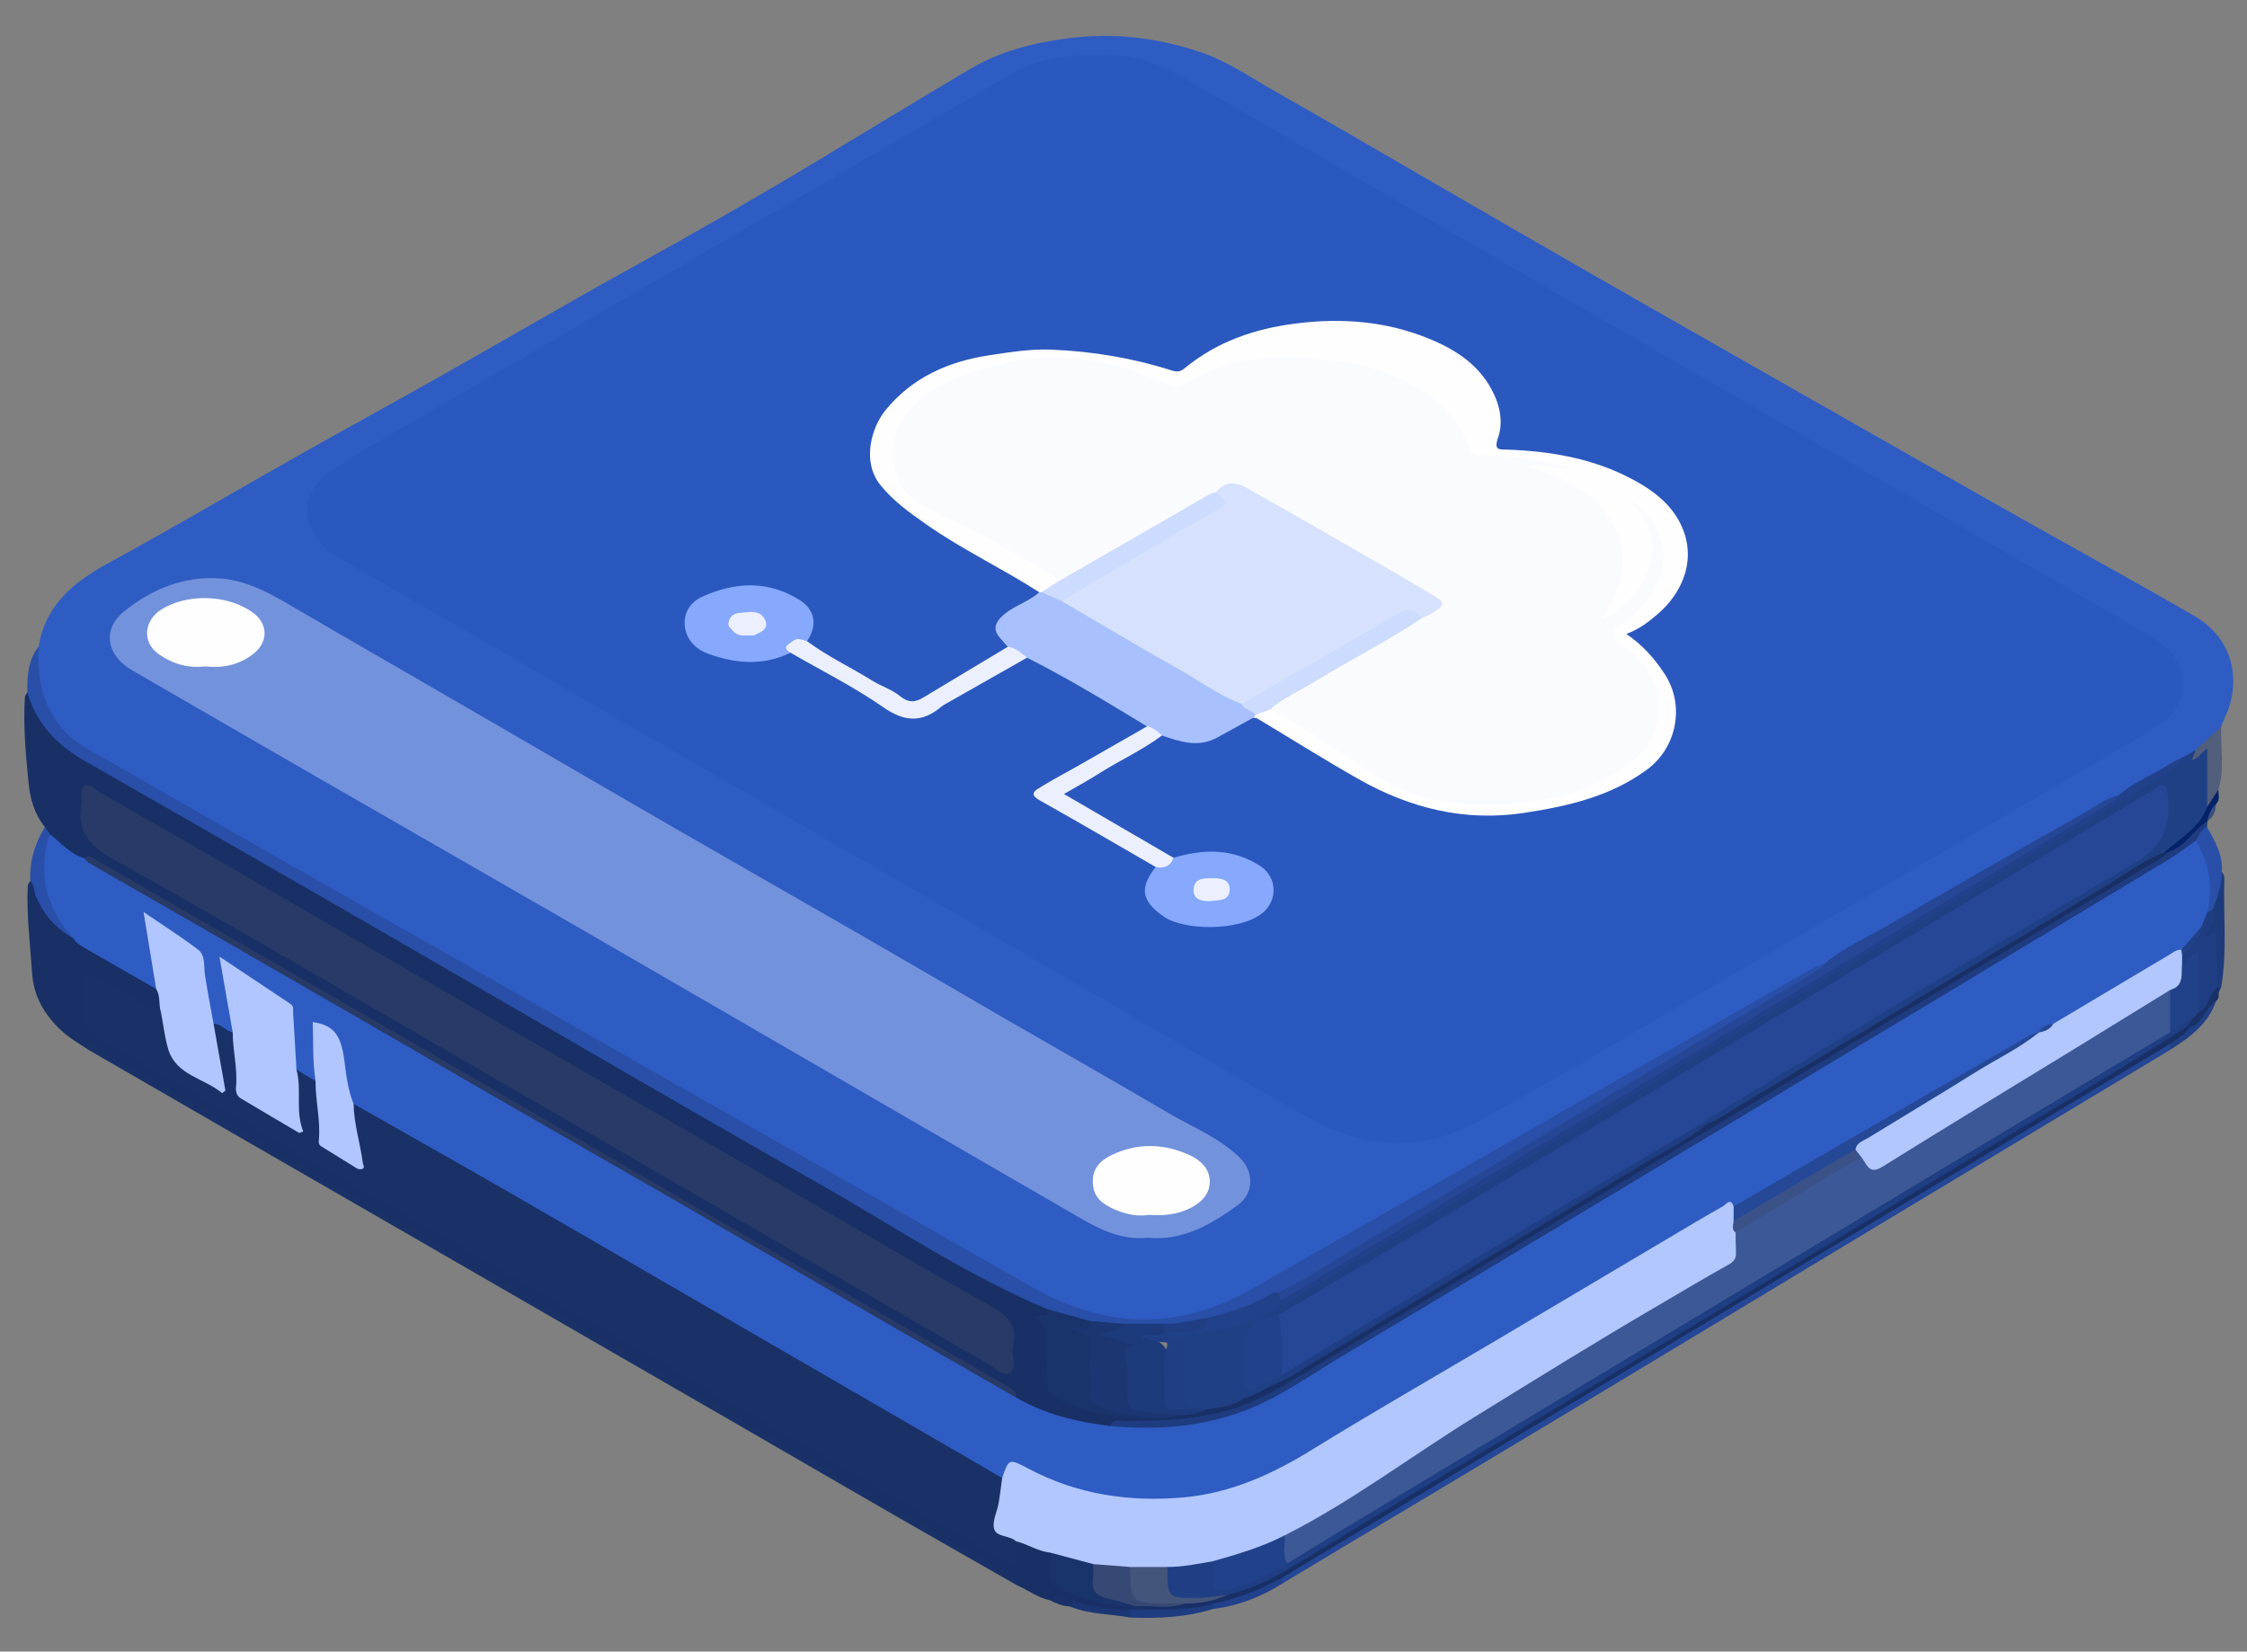<?xml version="1.0" encoding="UTF-8"?><svg id="Ebene_1" xmlns="http://www.w3.org/2000/svg" viewBox="0 0 500 367.5"><rect x="0" y="0" width="500" height="367.5" fill="#808080" stroke="none"/><path d="M8.61,143.82c1.53-9.35,7.92-14.39,15.72-18.64,14.06-7.66,27.85-15.8,41.8-23.68,10.85-6.12,21.78-12.09,32.63-18.22,13.94-7.87,27.76-15.97,41.78-23.71,13.94-7.7,27.76-15.61,41.4-23.82,11.31-6.8,22.58-13.69,33.95-20.41,6.77-4,14.22-5.87,22.02-6.85,10.13-1.27,19.9-.07,29.47,3.2,6,2.06,11.19,5.74,16.66,8.82,11.87,6.7,23.62,13.61,35.42,20.43,11.36,6.57,22.72,13.15,34.1,19.68,9.63,5.53,19.28,11.02,28.93,16.52,13.55,7.72,27.09,15.44,40.65,23.14,9.92,5.64,19.85,11.26,29.79,16.86,11.85,6.68,23.81,13.19,35.56,20.05,8.15,4.75,10.62,14.13,6.48,22.7-.27.56-.47,1.16-.69,1.74-.82,2.73-3,4.27-5.15,5.85-.78.41-1.55.85-2.31,1.3-5.06,2.91-10.23,5.65-15.15,8.79-9.68,5.2-19.15,10.77-28.67,16.25-12.28,7.07-24.65,13.98-36.8,21.28-10.17,5.42-20.12,11.25-30.1,17.01-21.54,12.43-43.15,24.75-64.73,37.1-10.57,6.05-21.08,12.2-31.68,18.19-16.44,9.29-33.03,9.63-49.49.34-23.24-13.12-46.38-26.41-69.58-39.6-35.99-20.47-71.95-41-107.96-61.44-11.05-6.27-22.04-12.65-33.13-18.85-3.67-2.05-6.65-4.87-8.77-8.55-2.8-4.88-4.1-9.96-2.13-15.49Z" style="fill:#2f5cc3;"/><path d="M9.99,184.02c-2.36-2.89-3.3-6.34-3.65-9.94-.61-6.29-1.2-12.6-.8-18.94.02-.37.37-.72.56-1.08,1.2-.21,1.41.78,1.66,1.52,2.03,5.99,6.41,9.86,11.68,12.86,8.83,5.03,17.62,10.13,26.41,15.21,31.79,18.38,63.62,36.7,95.41,55.09,26.75,15.48,53.56,30.85,80.27,46.39,2.96,1.72,6.36,2.31,9.32,3.99,1.09.62,2.41.95,2.79,2.39q-.62,2-2.28,1.31c2.21,2.3,2.09,2.31,2.32,5.93.16,2.52.57,5.04.42,7.56-.14,2.35.95,3.69,3.01,4.63,5.65,2.58,11.54,3.88,17.76,3.62,2.2-.13,4.43.34,6.59-.43,2.34-.2,4.64-.6,6.91-1.22,2.79-.57,5.61-1.06,8.14-2.49,2.45-.95,4.69-2.36,7.12-3.38,10.04-5.43,19.67-11.57,29.46-17.41,21.7-12.95,43.24-26.16,64.95-39.1.55-.33,1.04-.72,1.55-1.1,31.01-18.65,62.16-37.08,93.06-55.92,2.81-1.71,5.34-4.22,8.94-4.4.31.1.57.27.78.53.18,1.65-1.17,2.11-2.22,2.75-14.56,8.82-29.23,17.46-43.77,26.31-28.72,17.48-57.67,34.58-86.43,51.98-22.07,13.35-44.13,26.73-66.34,39.85-7.57,4.47-16.13,6.08-24.89,6.57-3.97.22-8.04-.96-11.89.87-7.59-.18-14.68-2-21.01-6.34-2.27-3.29-6.01-4.55-9.24-6.43-14.51-8.47-29.07-16.86-43.65-25.22-13.19-7.57-26.35-15.22-39.54-22.8-12.74-7.32-25.47-14.65-38.18-22.03-13.16-7.64-26.34-15.22-39.52-22.82-11.35-6.55-22.69-13.12-34.05-19.67-.93-.54-1.79-1.12-2.92-1.01-3.39-.55-5.56-2.95-7.86-5.16-.7-.68-.77-1.58-.9-2.47Z" style="fill:#183066;"/><path d="M233.08,291.32c-17.86-7.46-33.87-18.29-50.61-27.8-14.23-8.08-28.4-16.26-42.56-24.44-21.48-12.4-42.91-24.88-64.4-37.27-18.84-10.86-37.72-21.64-56.59-32.45-6.15-3.53-10.83-8.28-12.81-15.29-.12-3.65.15-7.2,2.5-10.24-.36,6.27.53,12.16,4.52,17.37,3.43,4.47,8.45,6.58,13.08,9.26,12.8,7.41,25.64,14.74,38.49,22.06,12.85,7.32,25.73,14.59,38.58,21.9,14.69,8.36,29.35,16.76,44.04,25.12,12.85,7.32,25.73,14.59,38.58,21.9,14.69,8.36,29.34,16.79,44.04,25.11,16.33,9.24,32.67,9.49,49.06.03,15.1-8.71,30.27-17.28,45.4-25.94,15.58-8.92,31.15-17.87,46.73-26.8,10.73-6.14,21.46-12.26,32.21-18.36.81-.46,1.76-.69,2.64-1.03.36,1.73-1.08,2.11-2.11,2.73-19.65,11.78-39.23,23.69-58.87,35.49-18.55,11.14-37.13,22.23-55.66,33.41-1.52.92-2.97,2.04-4.79,2.39-5.21,2.37-10.34,4.97-16.12,5.78-3.13.89-6.31,1.34-9.56,1.29-2.81.34-5.61.33-8.41,0-2.57-.04-5.14-.03-7.65-.71-3.34-.89-7.08-.7-9.73-3.52Z" style="fill:#294fa8;"/><path d="M19.47,233.45c-2.02-1.32-4.11-2.52-5.9-4.2-3.67-3.46-6.07-7.49-6.42-12.63-.44-6.5-1.27-12.99-.97-19.52.02-.37.37-.72.56-1.08,1.54-.13,1.54,1.2,1.83,2.08,1.43,4.38,4.35,7.54,8.07,10.08,4.76,3.57,10.15,6.1,15.23,9.13,1.28.76,2.56,1.48,3.63,2.53.99,1.63,1.34,3.36.84,5.23-1.4,1.52-2.73.49-3.99-.18-3.37-1.78-6.66-3.71-9.95-5.64-1.92-1.13-2.71-.65-2.57,1.54.01.21.03.43,0,.63-.78,5,1.19,7.9,5.77,10.52,46.41,26.54,92.66,53.37,138.99,80.06,19.27,11.1,38.48,22.29,57.77,33.34.72.41,1.38.97,2.27,1.06.91-1.15.16-2.86,1.45-3.78,3.02-.26,5.5,1.12,7.95,2.62.71,1,.87,2.19.71,3.32-.37,2.59.99,3.78,3.17,4.68,4.89,2.01,9.86,3.54,15.23,3.27,3.37-.18,6.76.41,10.1-.39,3.18-.36,6.32-.88,9.38-1.86,10-2.69,18.2-8.88,26.89-14.06,22.89-13.64,45.78-27.29,68.56-41.12,27.64-16.78,55.44-33.31,83.16-49.96,10.14-6.09,20.11-12.48,30.43-18.27,1.64-.92,2.84-2.58,4.86-2.87.33.01.62.12.89.31-.07,2.77-2.72,3.08-4.24,4.48-40.49,24.36-81.01,48.66-121.5,73.03-25.45,15.32-50.94,30.55-76.36,45.91-4.93,2.88-10.18,4.89-15.81,5.86-5.82,1.56-11.76,1.51-17.7,1.45-4.21-.25-8.39-.76-12.49-1.74-1.86-.35-3.56-1.53-5.58-1.17-2.59-.5-4.68-2.1-7.01-3.17-3.42-3.26-7.78-5.04-11.77-7.37-22.93-13.36-45.94-26.59-68.92-39.84-25.28-14.58-50.55-29.17-75.84-43.73-15.76-9.07-31.52-18.14-47.22-27.32-1.06-.62-2.08-1.5-3.48-1.24Z" style="fill:#183066;"/><path d="M247.02,317.34c.58-1.76,2.08-1.17,3.23-1.16,7.5.05,14.9-.22,22.27-2.17,7.85-2.08,14.39-6.49,21.16-10.55,23.54-14.1,47.03-28.26,70.54-42.42,23.5-14.15,46.98-28.34,70.5-42.48,15.19-9.14,30.42-18.22,45.64-27.31.73-.43,1.54-.73,1.9-1.59,2.19-2.49,4.92-4.38,7.25-6.72.43-.43,1.07-.64,1.71-.25-.04.44-.08.88-.13,1.32-.31,1.56-1.25,2.74-2.3,3.86-7.44,6.23-16.08,10.6-24.32,15.55-58.54,35.18-117.07,70.36-175.55,105.64-10.6,6.4-21.86,9.5-34.02,9.81-2.61.07-5.51.3-7.88-1.52Z" style="fill:#1e3c7f;"/><path d="M19.47,233.45c1.25-1.9,2.29-.02,3.04.41,8.65,4.87,17.22,9.9,25.82,14.87,13.17,7.61,26.36,15.2,39.53,22.81,12.9,7.45,25.8,14.91,38.7,22.35,13.18,7.6,26.36,15.19,39.54,22.8,12.9,7.45,25.79,14.91,38.69,22.36,6.31,3.64,12.63,7.28,18.96,10.9,1.28.73,2.76,1.24,2.94,3.02-9.16-5.23-18.33-10.44-27.47-15.7-11.7-6.74-23.37-13.52-35.06-20.28-11.42-6.6-22.84-13.18-34.26-19.77-13.25-7.65-26.49-15.3-39.74-22.94-12.79-7.38-25.59-14.75-38.38-22.13-10.78-6.22-21.55-12.45-32.33-18.68Z" style="fill:#193167;"/><path d="M285.2,351.13c12.47-7.51,24.93-15.03,37.4-22.53,21.33-12.84,42.65-25.68,63.99-38.5,20.61-12.39,41.24-24.75,61.86-37.12,11.48-6.89,22.96-13.8,34.44-20.7.4.43.38.87.05,1.32-21.79,13.09-43.58,26.18-65.36,39.29-21.24,12.79-42.45,25.64-63.7,38.41-18.37,11.05-36.78,22.03-55.17,33.04-4.51,2.7-9.01,5.41-13.51,8.11-.41-.44-.36-.88,0-1.31Z" style="fill:#254796;"/><path d="M16.27,208.75c-3.97-2.17-6.69-5.4-8.38-9.58-.42-1.04-.18-2.32-1.15-3.15-.21-4.35,1.02-8.31,3.25-12,.42.59.83,1.19,1.25,1.78.29,1.37.03,2.71-.1,4.07-.58,5.75.37,11.11,4.03,15.79.69.88,1.59,1.76,1.11,3.09Z" style="fill:#294fa8;"/><path d="M488.62,187.1c.61-1.2,1.12-2.48,2.46-3.1,1.79,3.13,3.6,6.25,3.31,10.06.35,2.99.39,5.92-1.48,8.52-.57.46-1.16.84-1.92.41-.2-5.38-1.22-10.65-2.37-15.89Z" style="fill:#294fa8;"/><path d="M488.63,166.84c1.87-1.73,3.75-3.46,5.62-5.19-.18,4.68.82,9.41-.6,14.03-.49,1.01-.46,2.22-1.18,3.15-.46.6-.91,1.2-1.71.43-1.33-4.01-.72-8.02-.12-12.03.07.33-.06.64-.24.92-.67,1.03-1.75,2.1-2.78,1.2-1.14-.99.7-1.63,1-2.52Z" style="fill:#515e7c;"/><path d="M492.42,202.37c.89-2.71,2.07-5.36,1.97-8.31.52.47.58,1.11.56,1.74-.24,7.88.66,15.8-.66,23.65-.08.48-.38.93-.58,1.39-.42-.26-.67-.66-.82-1.12-.19-2.83-.69-5.64-.83-8.48-.02-.32.12-.77-.05-.93-3.16-2.84-.46-5.35.41-7.96Z" style="fill:#1d3a7b;"/><path d="M251.51,358.11c6.17-.06,12.38.43,18.44-1.26.37.39.37.78,0,1.17-6.02,1.87-12.2,2.15-18.43,1.91-.55-.6-.52-1.21,0-1.82Z" style="fill:#1e3c7f;"/><path d="M269.95,358.02c0-.39,0-.78,0-1.17,5.4-1.07,10.41-3.18,15.26-5.71,0,.44,0,.88,0,1.31-4.69,2.93-9.74,4.9-15.26,5.57Z" style="fill:#21418b;"/><path d="M251.51,358.11c0,.61,0,1.21,0,1.82-4.47-.82-9.11-.68-13.4-2.44-.06-.57.3-.93.66-1.29,4.13,1.43,8.37,2.03,12.73,1.92Z" style="fill:#1b3672;"/><path d="M491.17,179.5c.83-1.27,1.65-2.55,2.48-3.82-.06,1.08.46,2.24-.5,3.17-.72,1.25-1.09,2.68-1.97,3.85,0,0,.03-.03.03-.03-3.23,2.02-5,5.91-8.96,6.98,0,0-.31,0-.31,0h-.31c-.21-.41-.22-.92.11-1.16,3.55-2.58,6.23-6.07,9.44-9Z" style="fill:#042267;"/><path d="M482.94,233.59c-.02-.44-.03-.88-.05-1.32,1.59-1.17,3.47-1.98,4.46-3.84,1.05-1.51,2.15-2.99,3.33-4.4.64-.76,1.13-1.82,2.45-1.34-1.74,5.18-5.86,8.15-10.2,10.89Z" style="fill:#204086;"/><path d="M493.14,222.7c-1.46.91-2.15,2.48-3.17,3.77-.73.92-1.31,1.88-2.62,1.97-.22,0-.43,0-.65,0-.5-1.02.26-1.62.76-2.31.48-.53.98-1.05,1.49-1.56,1.12-.84,1.51-2.19,2.26-3.28.6-.88.98-2.16,2.5-1.76,0,.44,0,.88,0,1.33-.03.67.15,1.4-.58,1.85Z" style="fill:#193167;"/><path d="M238.77,356.19c-.02.53-.18.99-.66,1.29-1.59-.07-3.02-.64-4.41-1.35.21-1.29.99-.93,1.82-.69,1.07.31,2.16.51,3.24.75Z" style="fill:#193167;"/><path d="M491.18,182.71c.26-1.48.81-2.82,1.97-3.85-.16,1.54-.51,2.98-1.97,3.85Z" style="fill:#3a4f7f;"/><path d="M244.24,12.38c9.02-1.07,16.7,3.47,24.43,7.96,13.43,7.8,26.92,15.52,40.37,23.29,12.72,7.35,25.42,14.73,38.14,22.08,14.36,8.3,28.74,16.59,43.11,24.88,13.18,7.6,26.37,15.2,39.55,22.81,14.37,8.29,28.75,16.57,43.11,24.89,2.74,1.59,5.47,3.22,8.08,5.01,6.29,4.32,6.38,13.55-.04,17.67-6.84,4.39-13.96,8.36-20.98,12.47-21.54,12.58-43.08,25.15-64.63,37.7-22.2,12.92-44.2,26.19-66.71,38.54-12.04,6.6-24.98,5.99-37.08-.72-14.78-8.2-29.32-16.85-43.95-25.32-14.18-8.21-28.33-16.45-42.51-24.65-14.37-8.3-28.77-16.54-43.14-24.84-15.74-9.09-31.45-18.23-47.19-27.32-12.9-7.45-25.83-14.86-38.74-22.32-1.82-1.05-3.66-2.17-4.95-3.88-4.65-6.17-3.42-12.2,3.89-16.83,7.23-4.58,14.73-8.72,22.13-13.03,13.61-7.92,27.22-15.84,40.84-23.74,14.08-8.17,28.17-16.31,42.25-24.48,14.71-8.54,29.44-17.07,44.11-25.69,6.04-3.55,12.53-4.9,19.92-4.48Z" style="fill:#2b58bf;"/><path d="M255.38,275.41c-6.63.71-11.97-2.6-17.37-5.74-14.78-8.56-29.57-17.11-44.35-25.67-21.35-12.37-42.68-24.76-64.05-37.1-19.73-11.39-39.49-22.7-59.23-34.07-13.71-7.89-27.39-15.83-41.09-23.74-5.39-3.12-6.83-8.98-1.54-13.16,6.16-4.87,13.06-7.73,21.02-7.23,5.83.36,10.85,3.08,15.81,5.98,14.57,8.51,29.2,16.91,43.79,25.37,14.23,8.25,28.44,16.54,42.68,24.76,13.24,7.64,26.54,15.19,39.79,22.83,11.24,6.48,22.43,13.03,33.65,19.53,11.78,6.81,23.62,13.5,35.34,20.41,5.43,3.2,11.44,5.52,16.04,10.02,3.21,3.14,3.19,7.91-.41,10.53-5.93,4.31-12.21,8.04-20.07,7.29Z" style="fill:#7392dc;"/><path d="M491.17,179.5c-1.74,4.75-6.08,7.04-9.55,10.15-5.06,1.96-9.34,5.29-13.94,8.04-27.26,16.28-54.47,32.66-81.71,49-1.98,1.19-3.82,2.63-6.05,3.36-.4.34-.83.4-1.29.13-.11-2.21,1.82-2.64,3.16-3.45,19.76-11.94,39.59-23.76,59.37-35.66,12.16-7.32,24.22-14.8,36.47-21.95,2.75-1.6,4.05-3.55,3.63-6.66-.26-1.95.98-4.78-.67-5.65-1.56-.83-3.5,1.45-5.19,2.47-34.61,20.95-69.41,41.57-104.02,62.52-27.27,16.5-54.67,32.79-81.96,49.26-1.45.88-2.88,1.79-4.55,2.21-2.43.93-5.6,1.34-6.54,3.88-1.11,3.01-.48,6.45-.26,9.69.09,1.33,1.13.87,1.93.59,1.44-.52,2.71-1.75,4.44-1.02.58.76-.02,1.1-.53,1.46-2.34,1.03-4.45,2.58-6.98,3.2-3.01,1.33-6.2,2.04-9.43,2.47-4.05.54-4.95-.27-5.08-4.29-.08-2.64-.29-5.31.13-7.91.31-1.9-.45-2.51-2.08-2.63-1.69-.13-3.38-.04-5.07-.06-.84-.12-1.88-.2-1.91-1.22-.03-1.04,1.07-1.12,1.84-1.31,1.02-.24,2.08-.27,3.12-.3.33-.05.67-.06,1-.04,1.83.35,3.67.65,5.51.04.3-.1.6-.16.91-.21,7.81-.48,14.75-3.37,21.38-7.36,36.45-21.89,72.79-43.97,109.32-65.75,24.26-14.46,48.32-29.23,72.6-43.66,5.9-3.5,12.02-6.67,17.51-10.83.64-.4,1.28-.79,1.92-1.19-.26.68-.52,1.35-.89,2.32,1.5-.32,2.03-1.57,3.43-2.64v12.99Z" style="fill:#204086;"/><path d="M284.55,287.56c7.1-3.52,13.67-7.93,20.46-11.97,19.69-11.71,39.29-23.55,58.93-35.35,13.66-8.21,27.32-16.42,40.97-24.66.43-.26.71-.75,1.07-1.13,4.3-3.64,9.47-5.85,14.27-8.65,14.3-8.34,28.67-16.55,43.09-24.68,2.64-1.49,5.06-3.49,8.12-4.18-.92,2.86-3.82,3.37-5.92,4.62-30.36,18.16-60.65,36.44-90.97,54.66-28.88,17.35-57.73,34.75-86.62,52.07-.54.33-1.11.61-1.64.97-.53.36-1.11.75-1.72.24-.69-.59-.6-1.29-.04-1.95Z" style="fill:#254796;"/><path d="M284.55,287.56c.02,2.56,1.2,1.44,2.33.76,10.41-6.25,20.83-12.48,31.24-18.72,17.39-10.42,34.78-20.83,52.15-31.27,22.35-13.43,44.69-26.87,67.04-40.31,10.13-6.09,20.28-12.17,30.4-18.27,1.34-.81,2.85-1.41,3.74-2.82,3.3-2.92,7.48-4.41,11.12-6.79,1.29-.84,2.75-1.42,4.13-2.12-3.07,3.79-7.43,5.82-11.47,8.25-32.27,19.46-64.58,38.87-96.87,58.29-31.39,18.88-62.77,37.78-94.2,56.6-5.7,3.41-11.98,5.22-18.69,5.27.14-1.98,2.58-1.64,3.17-3.16,5-1.26,9.93-2.71,14.36-5.49.4-.25,1.02-.17,1.53-.24Z" style="fill:#21418b;"/><path d="M488.62,187.1c3.06,4.95,3.84,10.27,2.55,15.91,1.08,1.39-.31,2.29-.66,3.4-1.41,2.01-2.94,3.91-4.88,5.45-8.28,4.9-16.41,10.07-24.76,14.85-1.1.63-2.19,1.28-3.39,1.73-1.25.33-2.42.85-3.41,1.71-.24.18-.5.33-.77.45-13.69,7.78-27.38,15.56-40.97,23.52-7.94,4.66-16,9.13-23.96,13.76-.82.48-1.68.91-2.65,1.02-1.45.03-2.6.81-3.78,1.51-25.59,15.16-51.23,30.23-76.8,45.41-6.1,3.62-12.1,7.41-18.34,10.78-18.94,10.22-38.18,10.52-57.61,1.41-3.63-1.7-3.6-1.78-5.97,1.07-1.72.19-3.03-.81-4.39-1.59-46.18-26.7-92.39-53.34-138.6-80-.83-.48-1.66-.94-2.29-1.69-1.99-3.71-1.94-7.91-2.84-11.89-.52-2.28-1.34-4.2-4.07-4.89-.58,2.53-.3,5.01-.08,7.48.12,1.35.53,2.72-.42,3.95-2.42.79-3.8-.71-5.13-2.32-.99-3.69-.58-7.54-1.18-11.29-.25-1.54-.59-2.86-1.94-3.78-3.75-2.54-7.49-5.09-11.66-7.73-.03,3.27,1.01,6.02,1.29,8.87.18,1.86.9,3.72.03,5.6-2.15.8-3.4-.79-4.84-1.84-1.77-3.58-1.84-7.55-2.44-11.37-.48-3.07-1.72-5.28-4.44-6.82-2.25-1.28-4.34-2.85-6.95-4.78.73,4.1,1.37,7.5,1.96,10.91.24,1.41.84,2.91-.47,4.16-5.29-3.04-10.58-6.08-15.89-9.1-1.02-.58-2-1.19-2.6-2.25-5.82-6.28-7.65-13.6-5.65-21.89.09-.38.41-.71.62-1.06,2.45,1.83,4.42,4.36,7.55,5.19,6,2.66,11.47,6.3,17.13,9.57,26.54,15.33,53.07,30.68,79.62,45.99,25.26,14.57,50.49,29.2,75.8,43.69,10.91,6.25,21.77,12.58,32.68,18.84.86.5,1.54,1.09,2.05,1.91,6.47,3.81,13.6,5.44,20.95,6.36,10.61.98,21.02.21,30.98-3.82,7.28-2.94,13.67-7.55,20.37-11.55,20.67-12.33,41.3-24.71,61.93-37.1,21.26-12.77,42.5-25.58,63.75-38.37,19.35-11.64,38.72-23.27,58.06-34.94,2.25-1.36,4.33-2.97,6.49-4.47Z" style="fill:#2f5cc3;"/><path d="M225.34,299.68c-.31,1.94,1.2,4.7-.68,5.85-1.46.89-3.35-1.25-4.94-2.16-16.04-9.19-32.02-18.49-48.03-27.76-22.77-13.18-45.53-26.37-68.31-39.53-26.07-15.07-52.05-30.32-78.34-44.99-5.43-3.03-7.99-6.22-6.86-12.24.25-1.32-.67-3.2.52-3.87,1.35-.77,2.63.8,3.88,1.52,14.38,8.28,28.76,16.54,43.13,24.84,12.72,7.35,25.4,14.75,38.12,22.1,13.27,7.66,26.57,15.27,39.85,22.91,12.45,7.17,24.9,14.35,37.34,21.55,13.17,7.62,26.24,15.41,39.54,22.8,3.84,2.13,5.97,4.44,4.79,8.99Z" style="fill:#283b68;"/><path d="M226.07,310.98c-12.23-7.04-24.48-14.06-36.7-21.12-12.77-7.38-25.49-14.84-38.26-22.22-11.77-6.8-23.59-13.52-35.37-20.3-11.69-6.73-23.35-13.5-35.03-20.25-12.86-7.43-25.73-14.85-38.61-22.26-7.49-4.31-15-8.58-22.49-12.9-.34-.2-.55-.62-.82-.94.97-1.07,1.75-.12,2.49.31,24.34,14.04,48.69,28.08,73.01,42.16,22.22,12.86,44.39,25.8,66.62,38.64,18.75,10.83,37.57,21.57,56.35,32.35,2.47,1.42,4.9,2.92,7.39,4.31.93.52,1.5,1.13,1.41,2.23Z" style="fill:#283b68;"/><path d="M233.08,291.32c3.17.88,6.34,1.76,9.51,2.64.26,2.65-.02,2.81-2.68,1.92,2.25.37,3.84,1.54,3.56,4.92-.22,2.57.29,5.26.22,7.9-.05,2.13.87,3.41,2.91,3.89,1.94.47,3.76,1.37,5.82,1.41.97.02,2.26-.1,2.25,1.51-6.87.18-13.38-1.2-19.54-4.33-1.53-.78-2.2-1.72-2.1-3.44.2-3.27-.82-6.65-.36-9.71.4-2.67-.61-3.66-2.48-5.11,1.26-.34,3.24.71,2.88-1.61Z" style="fill:#19336b;"/><path d="M259.13,296.45c-1.37,1.17-3.04.34-4.53.67-.81.18-.3.44.09.56.2.06.42.03.63.04q5.1.84,5,6.36c-.02,1.37-.02,2.73,0,4.1.05,4,.99,4.94,4.98,5.13,1.13.05,2.31-.32,3.39.31-2.22,1.06-4.58,1.3-7,1.27-3.38.76-6.64-.3-9.93-.72-.95-.12-1.54-.84-1.64-1.71-.49-4.26-.68-8.53-.49-12.98-1.05-.33-2.54-.46-3.79-1.26-.59-.38-1.45-.69-1.21-1.61.22-.82,1.05-.96,1.78-1.06,1.31-.17,2.79.32,3.83-.96,2.97,0,5.93,0,8.9-.01.53.62.52,1.25,0,1.88Z" style="fill:#1d3a7b;"/><path d="M250.22,294.58q-.67,1.59-5.56,2.2c2.79.94,5.03,1.69,7.65,2.58-1.69.28-2.43,1.16-1.99,2.54.92,2.89.58,5.85.48,8.77-.08,2.18.83,3.07,2.77,3.3,2.7.32,5.4.61,8.1.91-2.23,1.31-4.67.33-6.99.63-3.07-1.01-6.35-.98-9.42-2.12-1.82-.68-2.95-1.49-2.67-3.58.52-3.83-.79-7.64-.06-11.47.18-.94-.66-.94-1.13-1.21-1.04-.59-2.14-1.08-3.27-1.64,1.42-1.09,4.1,2.22,4.46-1.54,2.54.21,5.09.42,7.63.63Z" style="fill:#1b3673;"/><path d="M378.64,250.04c.43,0,.86,0,1.29,0-4.41,3.65-9.58,6.12-14.43,9.06-24.5,14.82-49.05,29.55-73.6,44.28-2.61,1.57-5.06,3.43-7.97,4.48.21-.42.42-.84.63-1.25,0-.5.2-.92.51-1.3,3.46-2.82,7.41-4.88,11.2-7.16,25.89-15.6,51.83-31.13,77.76-46.66,1.39-.83,2.69-2.2,4.6-1.45Z" style="fill:#1f3e83;"/><path d="M268.67,313.61c-2.43,0-4.86-.05-7.29,0-1.61.04-2.37-.61-2.25-2.24.28-3.87-.66-7.8.52-11.6.37-1.19-.3-1.24-1.04-1.38-1.1-.21-2.36.33-3.3-.68,3.14.03,6.32-.28,9.41.95-.82.62-1.19,1.45-1.17,2.56.07,3.06.1,6.12,0,9.17-.06,1.91.66,2.55,2.57,2.61,3.77.12,7.2-1.4,10.82-1.95-2.45,1.85-5.35,2.22-8.27,2.54Z" style="fill:#1f3e83;"/><path d="M259.13,296.45c0-.63,0-1.25,0-1.88,3.25.09,6.35-.93,9.54-1.28.69,2.81-2.02,2.2-3.17,3.16h0c-1.91.5-3.81.5-5.72,0-.21,0-.42,0-.64,0Z" style="fill:#1f3e83;"/><path d="M65.97,238c1.42.85,2.84,1.7,4.25,2.54,1.93,2.29,1.8,5.27,1.59,7.77-.46,5.56,2.56,7.97,7.3,9.67.23-2.8-.72-5.36-1.04-7.98-.18-1.5-.95-3.11.61-4.38,10.91,6.2,21.85,12.36,32.73,18.61,13.25,7.61,26.46,15.31,39.69,22.97,21.34,12.36,42.68,24.72,64.02,37.09,2.63,1.53,5.25,3.07,7.88,4.61,1.48,1.75.52,3.63.17,5.39-.59,3.01-1.63,6.03,2.38,7.57.37.14.48.66.52,1.09v5.7c-5.52-3.18-10.52-6.06-15.51-8.94-13.18-7.6-26.35-15.2-39.53-22.8-12.9-7.45-25.79-14.9-38.69-22.35-13.17-7.6-26.36-15.19-39.53-22.8-12.9-7.45-25.79-14.9-38.69-22.35-10.34-5.97-20.62-12.03-31.06-17.83-3-1.67-4.93-3.45-4.25-7.11.15-.82-.06-1.7.04-2.54.2-1.73-.89-4.21.65-4.96.99-.48,3.11,1.22,4.66,2.07,3.86,2.11,7.41,4.82,11.67,6.19,1.7.87,1.89,2.63,1.91,4.1.12,7.04,5.52,9.01,10.72,11.76.07-3.45-.85-6.39-1.21-9.4-.16-1.3-.92-2.68.29-3.89,1.7,0,2.68,1.62,4.25,1.91,1.97,2.52,1.77,5.61,1.68,8.43-.11,3.79,1.23,6.19,4.62,7.72,2.47,1.11,4.51,3.07,7.4,3.97.14-2.99-.15-5.8-.12-8.6.01-1.11-.48-2.33.59-3.26Z" style="fill:#193167;"/><path d="M226.07,342.95c-1.44-1.36-4.39-.86-4.87-2.78-.43-1.71.68-3.78,1.01-5.71.32-1.85.53-3.71.79-5.57,1.45-4.31,1.5-4.41,5.85-2.09,10.94,5.82,22.73,7.5,34.8,6.37,10.19-.96,19.41-5.09,28.16-10.5,13.32-8.23,26.92-16.01,40.39-23.99,13.04-7.72,26.06-15.46,39.09-23.18,4.04-2.4,8.07-4.82,12.17-7.12.6-.34,1.66-2.02,2.29.11.89.76.84,1.79.83,2.81.11.95.1,1.92.42,2.84,1.02,4.49-.39,7.46-4.64,9.83-29.95,16.73-58.77,35.33-87.57,53.94-2.76,1.78-5.72,3.2-8.7,4.6-5.12,2.87-10.64,4.59-16.34,5.81-3.33,1.03-6.71,1.58-10.2,1.25-2.62.31-5.25.31-7.87,0-2.79.32-5.54.08-8.24-.68-3.37-.8-7.19-.32-9.76-3.41-2.73-.27-5.02-1.89-7.63-2.54Z" style="fill:#b1c7fe;"/><path d="M259.76,348.67c3.45.02,6.8-.69,10.17-1.27.8.68,1.03,1.62.98,2.58-.17,3.24,1.31,2.96,3.63,2.35,4.03-1.07,7.71-2.91,11.22-5.1,4.89-3.37,10.08-6.22,15.15-9.29,38.29-23.17,76.73-46.1,115.06-69.22,22.11-13.33,44.21-26.67,66.41-39.86,2.03-.4,2.95-3.46,5.61-2.34-.43.63-.86,1.27-1.29,1.9-16.15,10.44-32.8,20.04-49.24,29.99-22.59,13.67-45.23,27.28-67.86,40.88-20.37,12.24-40.78,24.43-61.16,36.67-7.79,4.68-15.51,9.46-23.32,14.11-3.74,2.23-7.83,3.7-12.03,4.84-2.94.73-5.9,1.29-8.95,1.31-1.83.02-3.98.92-5.01-1.36-.94-2.07-1.08-4.28.61-6.19Z" style="fill:#1f3e83;"/><path d="M47.53,227.83c.88,4.95,1.75,9.9,2.63,14.85-.24.19-.49.38-.73.57-3.96-3.36-10.23-3.93-12-9.79-.78-2.59-1.07-5.46-1.61-8.2-.57-1.68-.05-3.57-1.06-5.16-.91-5.51-1.81-11.03-2.82-17.17,4.43,3.03,8.39,5.53,12.1,8.35,1.77,1.35,1.26,3.77,1.58,5.78.57,3.6,1.26,7.18,1.91,10.77Z" style="fill:#b1c6fe;"/><path d="M233.69,345.49c3.18.85,6.36,1.7,9.53,2.54.56.52,1.02,1.18.95,1.93-.33,3.8,2.25,4.68,5.16,5.5,1.24.35,3.15-.11,3.43,2-5.69.16-10.99-1.36-16.18-3.58-2.35-1-3.49-2.28-2.94-4.92.23-1.11.04-2.31.04-3.47Z" style="fill:#19336b;"/><path d="M259.76,348.67c.01,6.95.01,7,7.09,6.86,2.09-.04,4.17-.4,6.26-.61-3.03,1.36-6.22,1.93-9.53,1.91-3.33.76-6.68.32-9.97-.15-3.46-.5-4.35-4.2-2.12-8,2.75,0,5.51,0,8.26,0Z" style="fill:#44557b;"/><path d="M251.49,348.67c.01,7.86.26,8.1,8.3,8.16,1.26,0,2.53,0,3.79,0-3.53,1.39-7.21.29-10.81.63-2.08-.59-4.12-1.33-6.23-1.74-2.63-.52-3.74-1.87-3.33-4.55.16-1.02.02-2.09.02-3.13,2.76.21,5.51.42,8.27.64Z" style="fill:#364974;"/><path d="M489.87,206.17c.43-1.05.87-2.11,1.3-3.16.42-.21.84-.43,1.26-.64,1.02,2.29-1.17,3.8-1.4,5.78.48,1.16,1.91-2.64,2.05.41.17,3.66.42,7.31.63,10.96-2.2,1.35-1.96,4.6-4.45,5.73-1.59-1.56-.9-3.57-1.03-5.4-.13-1.79.08-3.59-.1-5.41-.94-.72-1.75.61-2.64.17-.56-.43-.65-1.01-.59-1.66,1.35-2.48,4.14-3.91,4.97-6.77Z" style="fill:#1f3d82;"/><path d="M485.55,214.45c1.28-.63,1.84-2.24,3.7-2.69,0,4.6,0,9.05,0,13.49-.42.43-.84.85-1.26,1.28-2.15.33-3.03,2.7-5.09,3.17-2.07-2.85-1.17-5.95-.77-9.01,1.51-1.88,1.95-4.34,3.42-6.25Z" style="fill:#214188;"/><path d="M231.25,131.78c-8.25-5.31-17.18-9.5-25.23-15.16-3.64-2.56-7.21-5.09-10.11-8.68-4.2-5.2-2.03-12.83,1.18-16.73,6-7.29,14.02-10.81,23.19-12.18,4.55-.68,9.1-1.43,13.71-1.23,9.06.38,17.96,1.84,26.6,4.59,1.31.42,2.01.38,3.04-.47,7.17-5.88,15.49-8.77,24.66-9.93,10.15-1.29,19.98-.55,29.46,3.28,6.27,2.53,11.77,6.08,14.76,12.6,1.44,3.15,1.9,6.46.82,9.57-1.02,2.95.46,2.54,2.26,2.61,9.52.36,18.8,1.96,27.32,6.42,5.13,2.68,9.77,6.18,11.81,11.92,2.44,6.87-.56,13.67-5.76,18.17-1.99,1.72-4.14,3.44-7.07,4.5,3.62,2.45,6.27,5.47,8.52,8.9,4.58,6.98,2.74,16.42-3.97,21.33-8.13,5.95-17.43,8.07-27.15,9.57-13.43,2.06-25.63-1.04-37.15-7.59-7.55-4.29-14.9-8.92-22.36-13.39-.25-.15-.61-.13-.92-.18-.18-.54.09-.93.44-1.29,1.06-.86,2.26-1.33,3.63-1.28,3.07.73,5.5,2.69,8.08,4.31,5.02,3.15,10.1,6.19,14.88,9.73,5.23,3.88,11.41,5.54,17.81,6.22,10.35,1.1,20.52.49,30.25-3.68,3.04-1.3,5.87-2.91,8.4-5.07,7.18-6.12,7.74-14.15,1.43-21.16-1.21-1.35-2.69-2.39-4-3.62-2.33-2.19-2.3-3.33.07-5.46.63-.57,1.29-1.1,1.96-1.62,7.17-5.45,10.03-14.42,3.65-22.79,5.35,8.29,2.57,18.94-6.24,23.85-.91.5-1.94,1.23-2.88.24-.8-.83-.22-1.82.21-2.66,1.65-3.21,3.17-6.37,3.26-10.16.17-6.93-3.36-11.6-8.67-15.29-2.45-1.7-5.17-2.9-8.02-3.8-.91-.29-1.84-.52-2.66-1.04-.56-.35-1.04-.81-.81-1.54.23-.75.86-.87,1.54-.74,1.97.38,3.99.46,5.93.97-5.27-1.38-10.7-1-16.05-1.38-2.88-.2-4.65-1.05-5.79-3.86-2.14-5.32-6.17-9.02-11.15-11.75-7.01-3.85-14.57-5.6-22.5-6.08-9.81-.59-19.25.52-27.9,5.64-1.76,1.04-3.43.51-5.15-.24-8.26-3.63-16.87-5.58-25.92-5.39-8.33.18-16.17,2.54-23.41,6.37-5.26,2.78-9.26,7.08-9.49,13.71-.14,4.05,1.52,7.19,4.57,9.65,1.9,1.53,4,2.77,6.26,3.74,7.91,3.38,15.32,7.71,22.72,12.05,1.09.64,2.24,1.26,2.62,2.63-.24,2.3-2.16,2.6-3.83,3.2-.35.03-.64-.08-.89-.33Z" style="fill:#fefefe;"/><path d="M231.25,131.78c.17.01.34,0,.5,0,1.92-.78,3.36.33,4.85,1.23,13.29,7.65,26.51,15.4,39.85,22.95.9,1.13,3.05,1.08,2.95,3.15-.17.2-.34.4-.52.59-2.72,1.49-5.42,3.01-8.15,4.48-4.15,2.23-8.17.85-12.17-.51-1.5-.03-2.69-.57-3.32-2.03-8.77-5.32-17.52-10.66-26.69-15.28-1.68-.37-3.34-.75-4.3-2.41-.54-.63-1.07-1.28-1.64-1.89-1.47-1.59-1.43-3.08.09-4.66,2.43-2.53,5.99-3.29,8.54-5.6Z" style="fill:#a8c1fe;"/><path d="M261.12,190.88c6.69-2.01,13.21-2.14,19.31,1.83,3.87,2.52,3.94,7.86.29,10.61-5.25,3.96-17.28,3.7-21.67.7-5.02-3.44-5.63-6.35-1.89-11.1,1.15-1,2.59-1.44,3.96-2.04Z" style="fill:#86a9fe;"/><path d="M175.9,145.25c-6.06,2.97-12.25,2.41-18.29.23-2.66-.96-4.92-3.04-5.23-6.2-.3-3.06,1.33-5.36,3.98-6.55,7.29-3.26,14.61-3.62,21.61.81,3.46,2.19,3.97,5.69,1.61,9.13-1.13,1-3.36.42-3.68,2.57Z" style="fill:#86a9fe;"/><path d="M261.12,190.88c-.68,1.92-2.1,2.39-3.96,2.04-8.6-4.96-17.16-9.98-25.82-14.84-2.53-1.42-.92-2.23.24-2.95,2.63-1.63,5.39-3.06,8.08-4.59,5.2-2.96,10.39-5.94,15.58-8.91,1.39.22,2.34,1.14,3.32,2.03-4.38,3.28-9.39,5.52-13.99,8.45-2.43,1.55-4.98,2.92-7.82,4.57,8.27,4.82,16.32,9.51,24.37,14.19Z" style="fill:#ecf0fe;"/><path d="M175.9,145.25c-2.13-1.3-.34-1.86.49-2.58,1.06-.91,2.12-.25,3.19,0,4.55,3.39,9.7,5.8,14.5,8.78,2.01,1.25,4.4,1.97,6.19,3.45,1.87,1.53,3.35,1.42,5.19.31,6.25-3.78,12.53-7.52,18.79-11.28,1.78.19,2.98,1.4,4.3,2.41-6.01,3.41-12.03,6.83-18.04,10.24-.36.2-.73.41-1.04.67-4.33,3.65-8.24,3.4-13.02.06-6.5-4.53-13.68-8.1-20.56-12.08Z" style="fill:#ecf0fe;"/><path d="M255.65,270.33c-2.61.44-5.29-.15-7.79-1.28-2.41-1.09-4.48-2.48-4.68-5.69-.21-3.36,1.71-5.17,4.21-6.36,5.7-2.72,11.56-2.59,17.29.02,2.48,1.13,4.52,3.05,4.52,5.89,0,2.82-1.93,4.75-4.46,5.97-2.82,1.36-5.81,1.71-9.08,1.45Z" style="fill:#fefefe;"/><path d="M45.63,148.28c-3.69.45-7-.48-10.11-2.57-4.31-2.91-3.12-7.77.1-9.9,5.72-3.79,14.85-3.6,20.51.4,3.6,2.55,3.65,6.66.2,9.33-3.19,2.46-6.78,3.17-10.7,2.75Z" style="fill:#fefefe;"/><path d="M378.64,250.04c-12.79,7.61-25.6,15.18-38.36,22.83-18.38,11.01-36.72,22.07-55.08,33.11-.64-.47-1.03-1.15-1.02-1.89.07-3.82-1.21-7.69.38-11.46,11.72-6.96,23.46-13.87,35.14-20.88,23.55-14.13,47.07-28.31,70.6-42.48,25.61-15.42,51.21-30.86,76.82-46.28,4.25-2.56,8.53-5.09,12.77-7.67,1.79-1.09,2.2-.57,2.44,1.41.82,7.01-.86,11.65-7.84,15.68-31.18,18.03-61.88,36.89-92.74,55.46-1.08.65-2.07,1.44-3.1,2.17Z" style="fill:#254796;"/><path d="M284.56,292.63c.87,4.42.61,8.89.64,13.35-.21.21-.42.42-.64.64-1.91.33-3.49,1.41-5.14,2.29-2.03,1.08-2.59.42-2.5-1.65.09-2.09.02-4.19.02-6.29,0-5.59,1.7-7.45,7.63-8.34Z" style="fill:#21418b;"/><path d="M259.76,296.45c1.91,0,3.81,0,5.72,0-1.91,1-3.81,1-5.72,0Z" style="fill:#21418b;"/><path d="M485.55,214.45c-.23,2.24.55,4.93-2.64,5.83-.72,1.36-1.87,2.23-3.15,3.02-19.73,12.17-39.47,24.34-59.27,36.41-3.86,2.35-4.13,2.25-6.9-1.46-.49-.81-1.14-1.54-1.19-2.56.09-2.08,1.84-2.7,3.25-3.53,12.7-7.47,25.32-15.06,38.08-22.43l-.06.04c.94-.88,2.21-1.2,3.22-1.95,8.57-5.1,17.14-10.19,25.7-15.3.89-.53,1.68-1.25,2.81-1.19.46.35.39.76.16,1.2,0,.64,0,1.28,0,1.92Z" style="fill:#b1c7fe;"/><path d="M65.97,238c1.24,4.54-.32,9.25,1.51,13.76-.3.12-.59.23-.89.35-4.33-2.56-8.68-5.1-12.99-7.69-.87-.52-1.19-1.4-1.09-2.45.4-4.11-.72-8.14-.73-12.24-.95-5.41-1.89-10.82-2.95-16.87,5.54,3.69,10.68,7.13,15.83,10.55.8.53.51,1.31.56,2,.27,4.19.5,8.39.75,12.59Z" style="fill:#b1c6fe;"/><path d="M78.68,245.62c.07,4.5,1.49,8.79,2.07,13.21.06.49.52.97-.11,1.27-.32.15-.89.09-1.2-.1-2.66-1.61-5.28-3.3-7.94-4.91-.73-.44-.57-1.09-.53-1.65.35-4.34-.81-8.58-.75-12.89-.71-4.35-.46-8.75-.63-13.12,4.76.71,6.38,2.88,7.11,9.11.37,3.08.81,6.18,1.98,9.1Z" style="fill:#b1c6fe;"/><path d="M453.72,229.73c-4.36,3.53-9.43,5.92-14.15,8.87-7.9,4.95-15.92,9.72-23.87,14.6-1.09.67-2.55,1.01-2.82,2.59-.3,1.27-1.37,1.8-2.35,2.39-7.11,4.28-14.21,8.56-21.34,12.79-1.01.6-2.06,1.63-3.43.69,0-1.06,0-2.11.01-3.17,8-4.66,16-9.33,24.02-13.97,13.22-7.64,26.46-15.24,39.67-22.87,1.37-.79,2.65-1.74,4.28-1.93Z" style="fill:#254897;"/><path d="M485.55,212.53c-.05-.4-.11-.8-.16-1.2,1.49-1.72,2.98-3.44,4.48-5.16-.23,2.94-2.28,4.64-4.32,6.36Z" style="fill:#214188;"/><path d="M456.88,227.82c-.68,1.3-1.93,1.66-3.22,1.95.65-1.35,1.87-1.77,3.22-1.95Z" style="fill:#254796;"/><path d="M414.31,257.65c.22.33.46.66.66,1,.98,1.75,1.92,2.2,3.94.95,14.2-8.85,28.51-17.52,42.78-26.26,7.08-4.34,14.14-8.7,21.21-13.05,0,3.14,0,6.28-.01,9.42-15.58,9.33-31.17,18.63-46.73,27.98-23.44,14.08-46.86,28.18-70.29,42.28-22.34,13.44-44.69,26.89-67.02,40.34-4.15,2.5-8.26,5.07-12.39,7.61-2.2-1.63-2.34-2.95-.64-6.24,14.91-7.54,28.2-17.67,42.37-26.42,13.55-8.36,27.07-16.76,40.82-24.79,5.21-3.05,10.39-6.15,15.66-9.09,1.21-.68,1.69-1.4,1.62-2.71-.08-1.48-.06-2.96-.09-4.44.32-1.41,1.53-1.98,2.59-2.63,7.14-4.36,14.25-8.77,21.47-12.99,1.21-.71,2.4-1.93,4.05-.97Z" style="fill:#3d5896;"/><path d="M285.82,341.68c.29,2.07-.64,4.27.64,6.24-4.38,2.82-8.99,5-14.19,5.98-2.15.4-2.38-.41-2.34-2.06.03-1.48,0-2.96,0-4.45,5.43-1.53,10.84-3.12,15.89-5.72Z" style="fill:#21418a;"/><path d="M414.31,257.65c-6.23,3.01-11.93,6.94-17.87,10.45-3.43,2.02-6.83,4.09-10.25,6.14-.98-.71-.45-1.69-.45-2.57,7.85-4.62,15.71-9.24,23.57-13.86,1.18-.69,2.37-1.34,3.56-2.01.48.62.96,1.24,1.44,1.86Z" style="fill:#3b5289;"/><path d="M235.61,129.3c-4.55-3.84-10.06-6.11-15.1-9.14-5.25-3.16-11.21-4.93-16.33-8.42-6.89-4.69-6.69-13.86-2.66-19.34,4.74-6.45,11.83-8.64,18.86-10.74,13.6-4.06,26.75-1.8,39.45,3.87,1.33.59,2.26.77,3.46.03,11.44-7.04,23.88-6.87,36.51-4.88,6.43,1.01,12.4,3.39,17.84,7.04,4.27,2.86,7.37,6.64,9.06,11.47.61,1.74,1.59,2.14,3.29,2.15,6.54.07,12.99.89,19.27,2.84-2.99.31-5.92-.99-9.02-.36,7.35,2.42,14.39,5.31,18.44,12.34,4.32,7.5,2.31,14.64-2.35,21.55,4.25-1.02,9.2-6.7,10.79-11.72,1.9-5.99-.68-10.55-4.54-14.78,7.68,4.84,9.87,14.2,4.64,21.55-1.82,2.55-4.02,4.72-6.58,6.29-3,1.84-1.71,3.08.12,4.33,3.05,2.08,5.36,4.75,7.02,8.02,2.84,5.59,1.15,13.15-3.66,17.24-8.38,7.13-18.33,9.69-29,10.19-9.96.47-19.85-.34-28.39-5.91-6.45-4.2-12.85-8.49-19.4-12.55-1.51-.94-3.14-1.68-4.72-2.52-.22-1.99,1.5-2.35,2.68-3.05,10.18-6.06,20.49-11.9,30.68-17.92.35-.23.73-.42,1.08-.65,2.65-1.7,2.7-2.23-.03-3.8-7.49-4.31-14.98-8.63-22.47-12.95-5.39-3.11-10.77-6.22-16.16-9.33-2.57-1.49-5.09-2.02-7.62.04-10.45,5.85-20.67,12.08-31.1,17.95-1.25.7-2.43,1.82-4.08,1.15Z" style="fill:#fafbfe;"/><path d="M235.61,129.3c10.7-6.15,21.4-12.3,32.09-18.48.92-.53,1.77-1.15,2.86-1.27,1.33-.06,2.35.52,2.61,1.81.35,1.7-1.08,2.43-2.23,3.09-7.03,4.07-14.04,8.17-21.07,12.23-3.38,1.95-6.7,4-10.11,5.9-1.12.62-2.21,1.24-3.55,1.16-1.49-.66-2.98-1.32-4.47-1.98,1.29-.82,2.57-1.64,3.86-2.47Z" style="fill:#ccdbfe;"/><path d="M316.36,137.56c-7.6,5.13-15.82,9.21-23.61,14.01-3.38,2.09-7.1,3.64-10.13,6.29-1.07.41-2.15.82-3.22,1.24-.81-1.12-2.54-1.08-3.13-2.48.15-.94.84-1.45,1.57-1.89,10.92-6.48,21.88-12.91,32.96-19.12,1.59-.89,3.22-1.06,4.78.07.61.44,1.14.99.78,1.87Z" style="fill:#ccdbfe;"/><path d="M316.36,137.56c-1.51-1.96-3.06-2.31-5.4-.94-11.51,6.76-23.12,13.35-34.7,20-4.99-1.85-9.23-5.04-13.81-7.63-8.81-4.97-17.5-10.16-26.23-15.25,9.35-5.52,18.69-11.06,28.04-16.56,2-1.18,4.08-2.22,6.07-3.42,3.06-1.83,3.04-1.86.23-4.21,1.93-2.46,4.32-2.39,6.76-1.03,6.16,3.43,12.27,6.94,18.38,10.46,7.47,4.3,14.96,8.59,22.38,12.99,3.81,2.26,3.75,2.54-.02,4.83-.53.32-1.13.52-1.7.77Z" style="fill:#d6e1fe;"/><path d="M269.3,200.5c-1.86.07-3.7-.25-3.7-2.44,0-2.64,2.26-2.64,4.15-2.65,1.82-.01,3.98.2,3.88,2.59-.12,2.58-2.51,2.28-4.32,2.5Z" style="fill:#ecf0fe;"/><path d="M165.89,141.39c-.86.1-2.17-.07-3.09-1.34-.25-.34-.71-.66-.72-1-.02-1.64,1.08-2.58,2.51-2.67,2.1-.14,4.7-.9,5.76,1.82.69,1.78-1.04,2.45-2.32,3.07-.44.21-1.04.08-2.13.13Z" style="fill:#ecf0fe;"/></svg>